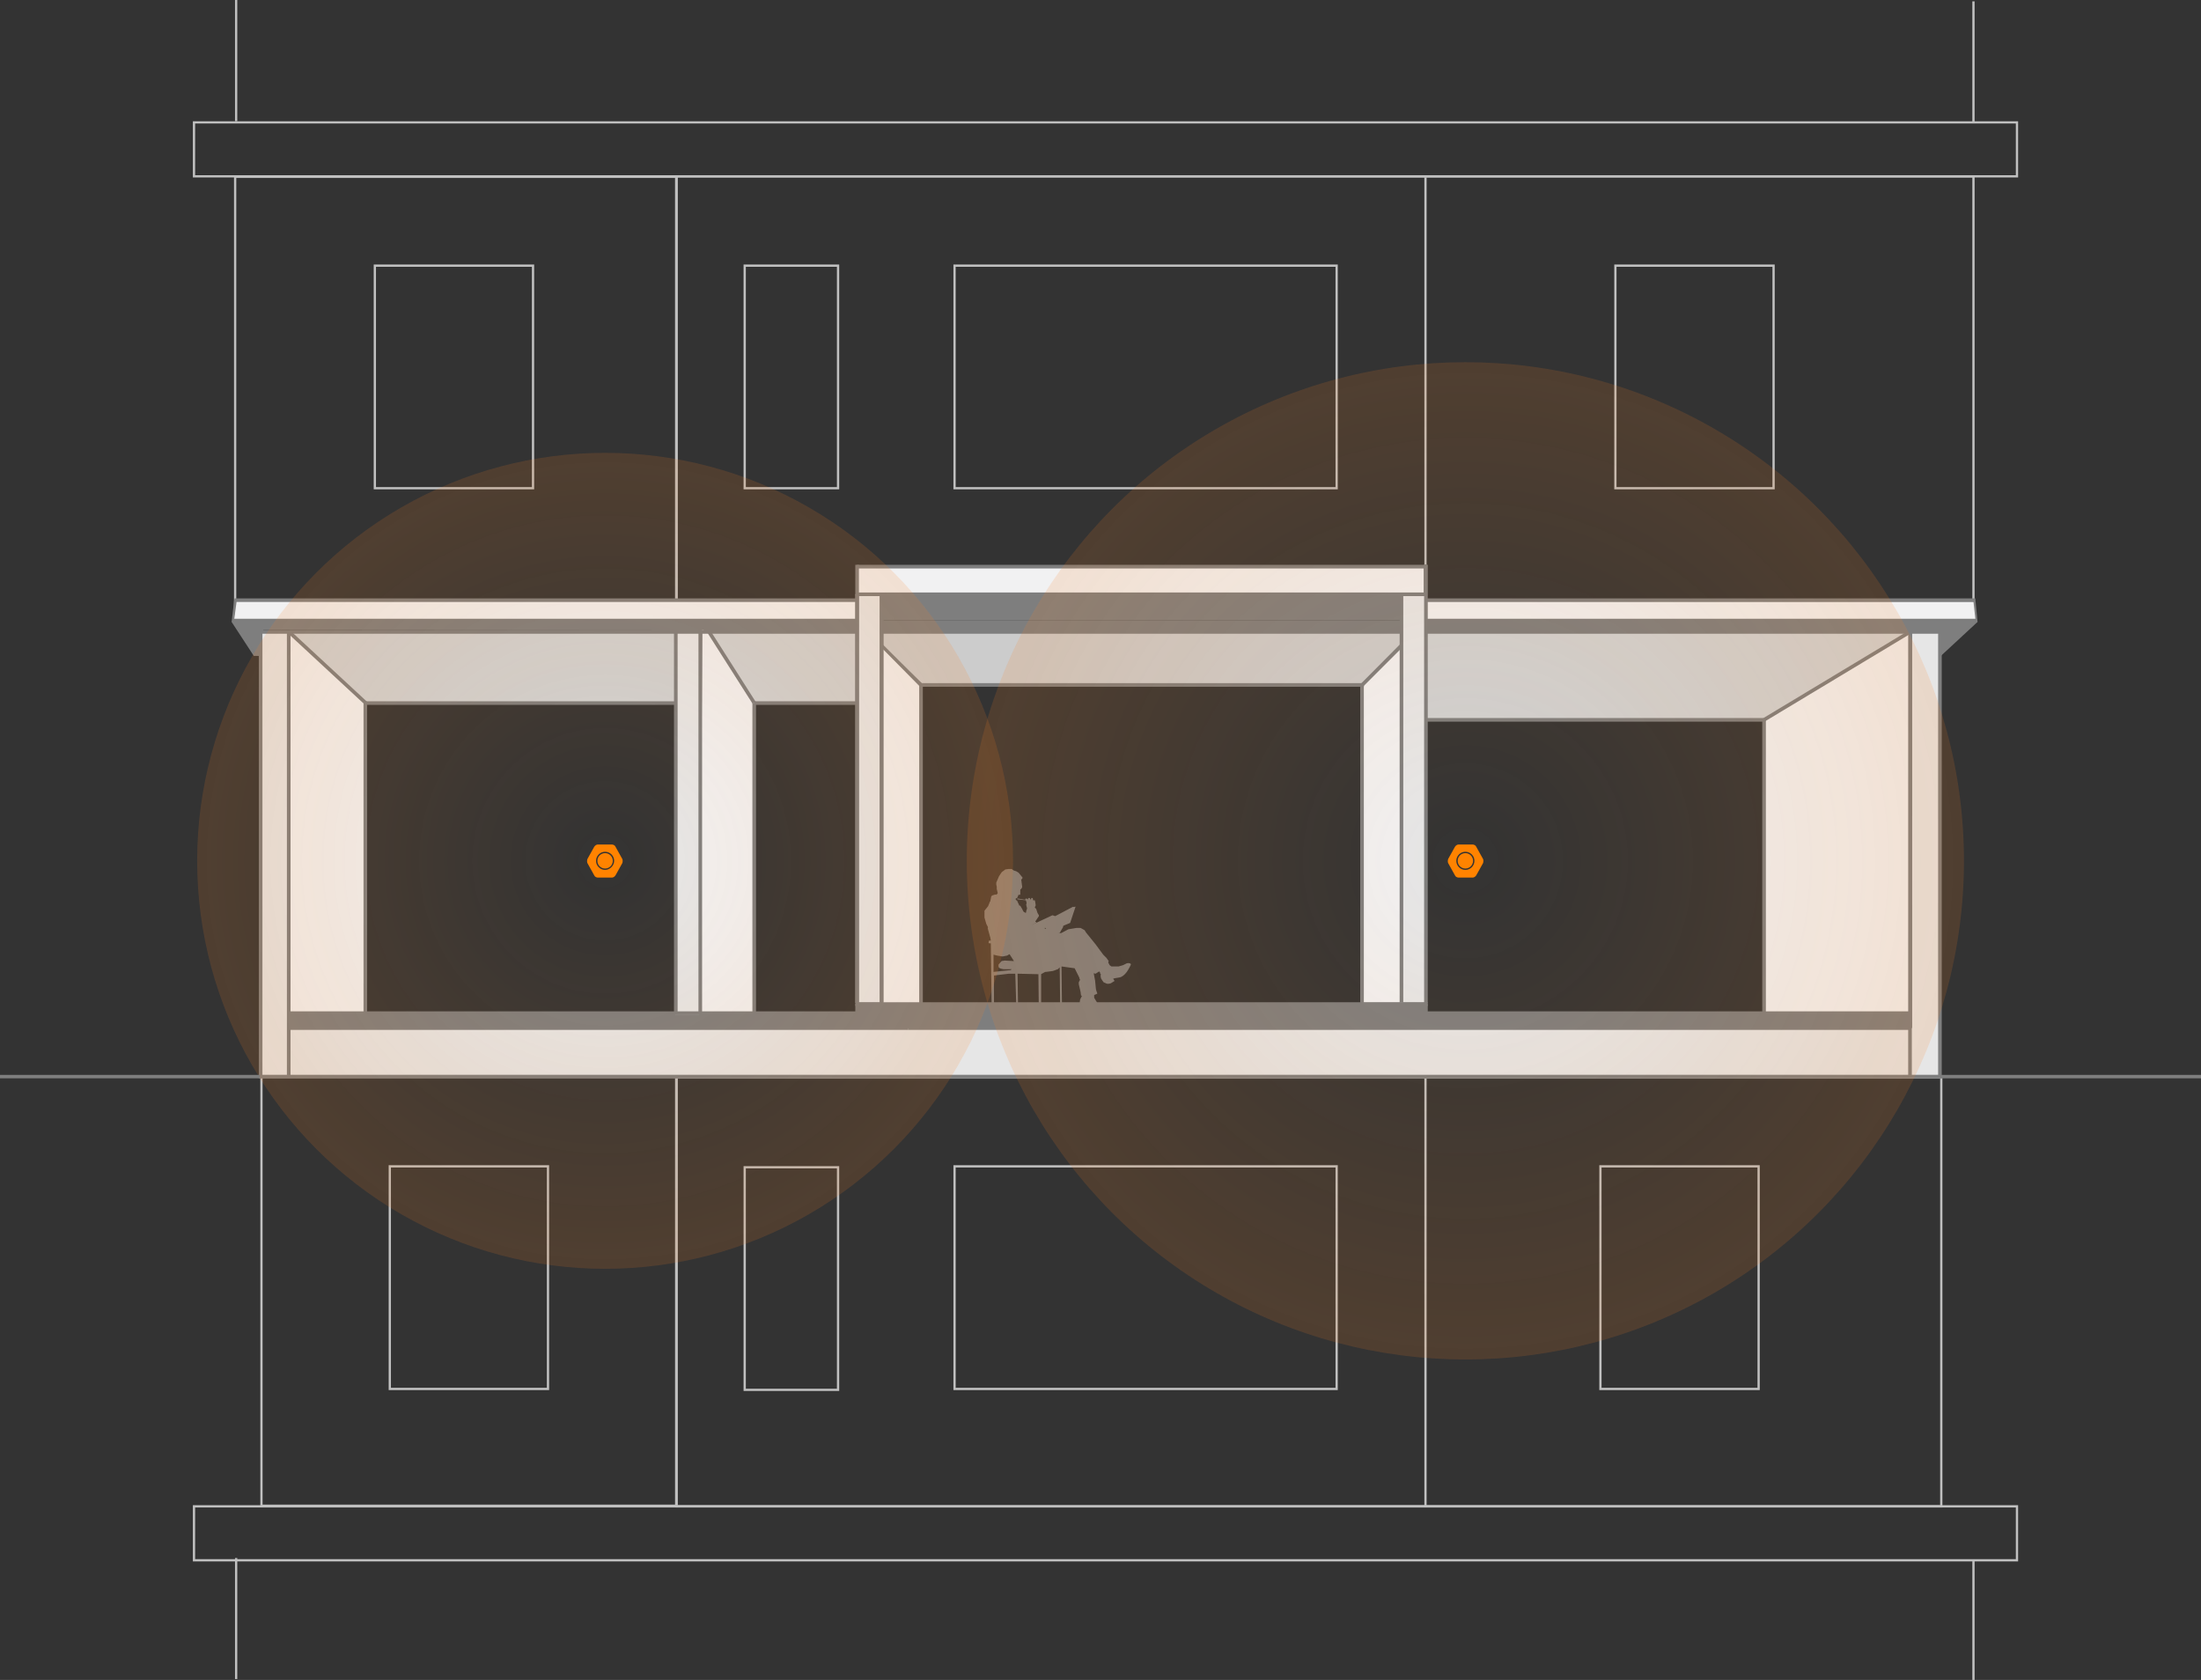 <svg class="model model--01" xmlns="http://www.w3.org/2000/svg" width="485.6" height="370.6" viewBox="0 0 485.6 370.6"><rect x="0" y="0" width="485.6" height="370.6" fill="#333333" stroke="none"/><radialGradient id="grad--orange"><stop offset="0%" stop-color="#F48120" stop-opacity="0"/><stop offset="100%" stop-color="#F48120" stop-opacity=".15"/></radialGradient><path fill="none" stroke="#C0C0C0" stroke-width=".5" stroke-miterlimit="10" d="M149.3 38.9h286.1v93.8H149.3zm-.12 95.505h-97.3v-95.4h97.3z"/><path fill="none" stroke="#C0C0C0" stroke-width=".5" stroke-miterlimit="10" d="M82.7 58.6h34.9v49.1H82.7zm81.6 0h20.6v49.1h-20.6zm0 198.9h20.6v49.1h-20.6zm46.3-198.9h84.3v49.1h-84.3zM52.1 0v26.7M435.4.3v26.6M52.1 343.7v26.7M435.4 344v26.6M42.8 27H445v11.9H42.8zm0 305.3H445v11.9H42.8z"/><path fill="#7E7E7E" d="M217.2 200.9v1.5l.4 1.4.4.8-.1.1.1.4.5 1.8.1.6h-.4l-.1.4.1.2h.4l.2 15.3h.5v-8.2l3.3-.4h1.4l.2 6.6h.4l-.1-6.6 4.3.1h.3l.1 8.9h.5v-8.9l.9-.5h.2l1.5-.2 1.1-.4.4-.4.1 8.5h.4l-.1-8.7 2.9.4 1 2 .1.4.1.1-.3.6v.4l.4 1.7.1.8.2.1-.1.2-.3.6-.1.7v.6l.4 1 .7.1h.9l.2-.1v-.3l.7.4.7.5 1.6-.1 1.4-.1.3-.2h-.2v-.2l-.4-.3h-.8l-1-.6s-.3-.2-.4-.4c-.2-.2-.9-1.4-.9-1.4v-.6l.7-.3-.3-.9-.1-1-.1-1-.3-1.6.4.1.8-.5.2.2v.2l.2.3-.1.2.1.6.3.5.3.4.7.3c.4.1.9-.1.9-.1l.8-.5-.3-.5c.1-.1 1.1-.2 1.5-.3.4-.1 1-.5 1.5-1.2s.9-1.6.9-1.6c0-.3-.3-.3-.3-.3-.1-.1-.6 0-.6 0l-.8.4-1 .3h-1.6l-.4-.3-.3-.6.1-.3-.5-.7-.7-.7-1.7-2.3-2.1-2.6-.3-.5-.9-.5h-.9l-1.8.3-1.5.8h.1l-.8.1.3-.1.4-.7.3-.5.1-.4-.2.1 1.7-.7 1.2-3.6-.5.1v-.1l-4 2.1-.6-.2-4.7 2.2 1.2-.6-.3-.2.8-1.2v-.2l-.3-.5-.3-.9-.3-.3v.3-.3l.2-.5-.1-.7-.1-.4h-.4v-.3l-.1-.2h-.3v.3h-.2l-.1-.3h-.3l-.1.2v.1h-.1l-.2-.2-.3.1v.2l-1.7-.3-.1.1.1.1 1.8.2.1.2.1.4-.1.4.1.4.1.4-.2.6v.2l-.1.2-.5-.3-.3-.6-.4-.7h-.2l-.5-1.1-.3-.2v-.3l.3-.1.1-.2.2-.5h.3l.1-.1v-1.1l.2-.1.1-.2.1-.1v-.3l-.2-1.5.2-.1.1-.3-.4-.5-.5-.6-.5-.3-.6-.2-.4-.3h-.7l-.7.1-.8.6-.6.9-.6 1.4v.4l.1.5v.5l.1.4.1.4v.2l-.3.3-.1-.1-.7.2-.3.2-.2 1v.1l-.1.1-.4 1-.8 1zm6.3-2.3c-.1 0-.1 0 0 0-.1 0-.1 0 0 0zm0 0zm-3.3-1l-.7-.3.7.3zm7.6 3.3l-.1-.1.1.1zm-.5 2.6l-1.8.8 1.8-.8zm3.3 1.2l.2.1-.2.1h-.1l.2.8-.2-1-.2-.1.2.1h.1zm-11.4 9.7v-3.8l.8.2 1.2.2 1-.2.5-.3.1.1.9 1.4h-.3l-1.7-.1-.7.1-.2.2-.5.6v.4l.1.3c.3.2 1 .3 1 .3h1.8l-.2.2-3.8.4z"/><path fill="none" stroke="#C0C0C0" stroke-width=".5" stroke-miterlimit="10" d="M314.5 39.1v85.5M149.3 237.7h279v94.6h-279zm-.115 94.47h-91.5v-94.6h91.5z"/><path fill="none" stroke="#C0C0C0" stroke-width=".5" stroke-miterlimit="10" d="M86 257.3h34.9v49.1H86zM356.4 58.6h34.9v49.1h-34.9zm-3.3 198.7H388v49.1h-34.9zm-142.5 0h84.3v49.1h-84.3zm103.9-19.4v94.4"/><path fill="#7E7E7E" d="M435.6 136.9h.7l-85.3-.1H59.4s-2.9 0-2.9.1l-5-.1 5 7.6s0 .1.1.1h1.5V139l369.9.3v5.1c-11 0 0 0 0 0l8.3-7.5-.2.2-.5-.2zm-246.9 84.6H315v2.1H188.7z"/><path fill="#7E7E7E" d="M63.7 223.5h357.7v3.3H63.7z"/><path fill="#F1F1F2" d="M64.1 139.4l16.5 15.7v68.4H64.1m90.8-84.5l1.3.2 10.2 15.9v68.4h-11.9l.2-42.2m40-38.8l8.5 8.6v70.4h-8.5m226.7-82.1l-32.2 19.4v64.7h32.2m-112-81.8l-9.1 10v69.5h9.1"/><path fill="#CCC" d="M194.7 139.4v2.9l9 8.8h96.4l8.7-8.8h.2v-2.9"/><path fill="#D0D2D3" d="M421.4 139.4H311.6v19.4h77.6m-232.8-19.4h36.1v15.7h-26.1M63.7 139.4H149v15.7H80.7"/><path fill="#E6E7E8" d="M314.567 125.404v5.3h-125.4v-5.3zM149 139.4h5.3v84.4H149z"/><path fill="#E6E6E6" d="M421.8 139.4v87.4H63.7v-87.4h-6.2v98.1h370.4v-98.1"/><path fill="#F1F1F2" d="M314.5 128v3.1l-4.1 5.8H436l-.4-4.1-383.7-.3-.3 4.4h142.1l-4.6-5.8v-6.2h125.4v1.6"/><path fill="#7E7E7E" d="M51.6 137.2h-.5l.6-5.1.5.6"/><path fill="#7E7E7E" d="M435.6 132.8H52l-.3-.8h384.1"/><path fill="#7E7E7E" d="M435.9 137.2l-.5-4.5.4-.7.5 5.2"/><path fill="#7E7E7E" d="M436.1 137.3H309.7l4.5-6.4.7.5-3.7 5.1h124.9m-241.5.8H51.3v-.8h141.6l-4.2-5.4.7-.2m239 107H57.1V139h371.3v98.9zm-370.5-.8h369.7v-97.3H57.9v97.3z"/><path fill="#7E7E7E" d="M428.2 144.7l-.4-.7 8.1-7.4.4.6m-373 2.2h.8v98.1h-.8zm357.7 0h.8v98.1h-.8z"/><path fill="#7E7E7E" d="M63.7 223.1h136.6v.8H63.7zm0 3.3h136.6v.8H63.7zm-.233-86.735l.544-.587 16.943 15.704-.544.587z"/><path fill="#7E7E7E" d="M148.7 139.4h.8v84.2h-.8zm5.4 0h.8v83.9h-.8zm34.6 81.7H315v.8H188.7zm110.6 2h122.1v.8H299.3zm-99 3.3h221.1v.8H200.3zm188.695-67.957l32.212-19.394.413.684-32.212 19.395z"/><path fill="#7E7E7E" d="M312.9 158.4h76.3v.8h-76.3zm-232.3-3.7h68.5v.8H80.6z"/><path fill="#7E7E7E" d="M388.8 158.8h.8v64.8h-.8zm-88.56-7.968l8.838-8.84.566.567-8.84 8.838z"/><path fill="#7E7E7E" d="M203.2 150.7h97.7v.8h-97.7z"/><path fill="#7E7E7E" d="M300.1 151.1h.8v70.3h-.8zm-97.2.3l-8.3-8.4v-1l8.9 8.9"/><path fill="#7E7E7E" d="M202.8 151.1h.8v70.3h-.8zm-122.6 4h.8v68.5h-.8zm75.866-15.533l.675-.43 9.987 15.693-.675.43z"/><path fill="#7E7E7E" d="M166.4 154.7h27.4v.8h-27.4z"/><path fill="#7E7E7E" d="M166 155.1h.8v68.5h-.8zm22.7-30.5h.8v6.6h-.8z"/><path fill="#7E7E7E" d="M189.1 124.6h125.4v.8H189.1z"/><path fill="#7E7E7E" d="M314.9 131.4l-.8-.3v-6.5h.8M57.5 144.7H56l-4.9-7.5.5-.6 4.7 7.3h1.2"/><path fill="#7E7E7E" d="M310.1 136.8H193.4l-3.9-5.7h125.3"/><path fill="#E6E7E8" d="M189 131.5h5.3v89.6H189z"/><path fill="#7E7E7E" d="M188.7 131.1h.8v90.1h-.8zm5.4 0h.8v90.1h-.8z"/><path fill="#7E7E7E" d="M188.7 131.1h.8v90.1h-.8zm5.4 0h.8v90.1h-.8z"/><path fill="#E6E7E8" d="M309.1 131.1h5.3v90h-5.3z"/><path fill="#7E7E7E" d="M308.8 131.1h.8v90.1h-.8zm5.4-6.5h.8v96.7h-.8z"/><path fill="#7E7E7E" d="M189.1 130.7h125.4v.8H189.1z"/><circle class="model__coverage" fill="url(#grad--orange)" cx="133.5" cy="189.9" r="90"/><circle fill="#FF8300" cx="133.5" cy="189.9" r="1.7"/><path fill="#FF8300" d="M135.8 186.8c-.1-.3-.5-.5-.8-.5h-3.1c-.3 0-.6.2-.8.5l-1.5 2.7c-.1.3-.1.7 0 .9l1.5 2.7c.1.3.5.5.8.5h3.1c.3 0 .6-.2.8-.5l1.5-2.7c.1-.3.1-.7 0-.9l-1.5-2.7zm-2.3 5.1c-1.1 0-2-.9-2-2s.9-2 2-2 2 .9 2 2-1 2-2 2z"/><g><circle class="model__coverage" fill="url(#grad--orange)" cx="323.3" cy="189.9" r="110"/><circle fill="#FF8300" cx="323.3" cy="189.9" r="1.7"/><path fill="#FF8300" d="M325.7 186.8c-.1-.3-.5-.5-.8-.5h-3.1c-.3 0-.6.2-.8.5l-1.5 2.7c-.1.3-.1.7 0 .9l1.5 2.7c.1.3.5.5.8.5h3.1c.3 0 .6-.2.8-.5l1.5-2.7c.1-.3.1-.7 0-.9l-1.5-2.7zm-2.4 5.1c-1.1 0-2-.9-2-2s.9-2 2-2 2 .9 2 2-.9 2-2 2z"/></g><path fill="none" stroke="#7E7E7E" stroke-width=".75" stroke-miterlimit="10" d="M0 237.5h57.3m370.9 0h57.4"/></svg>